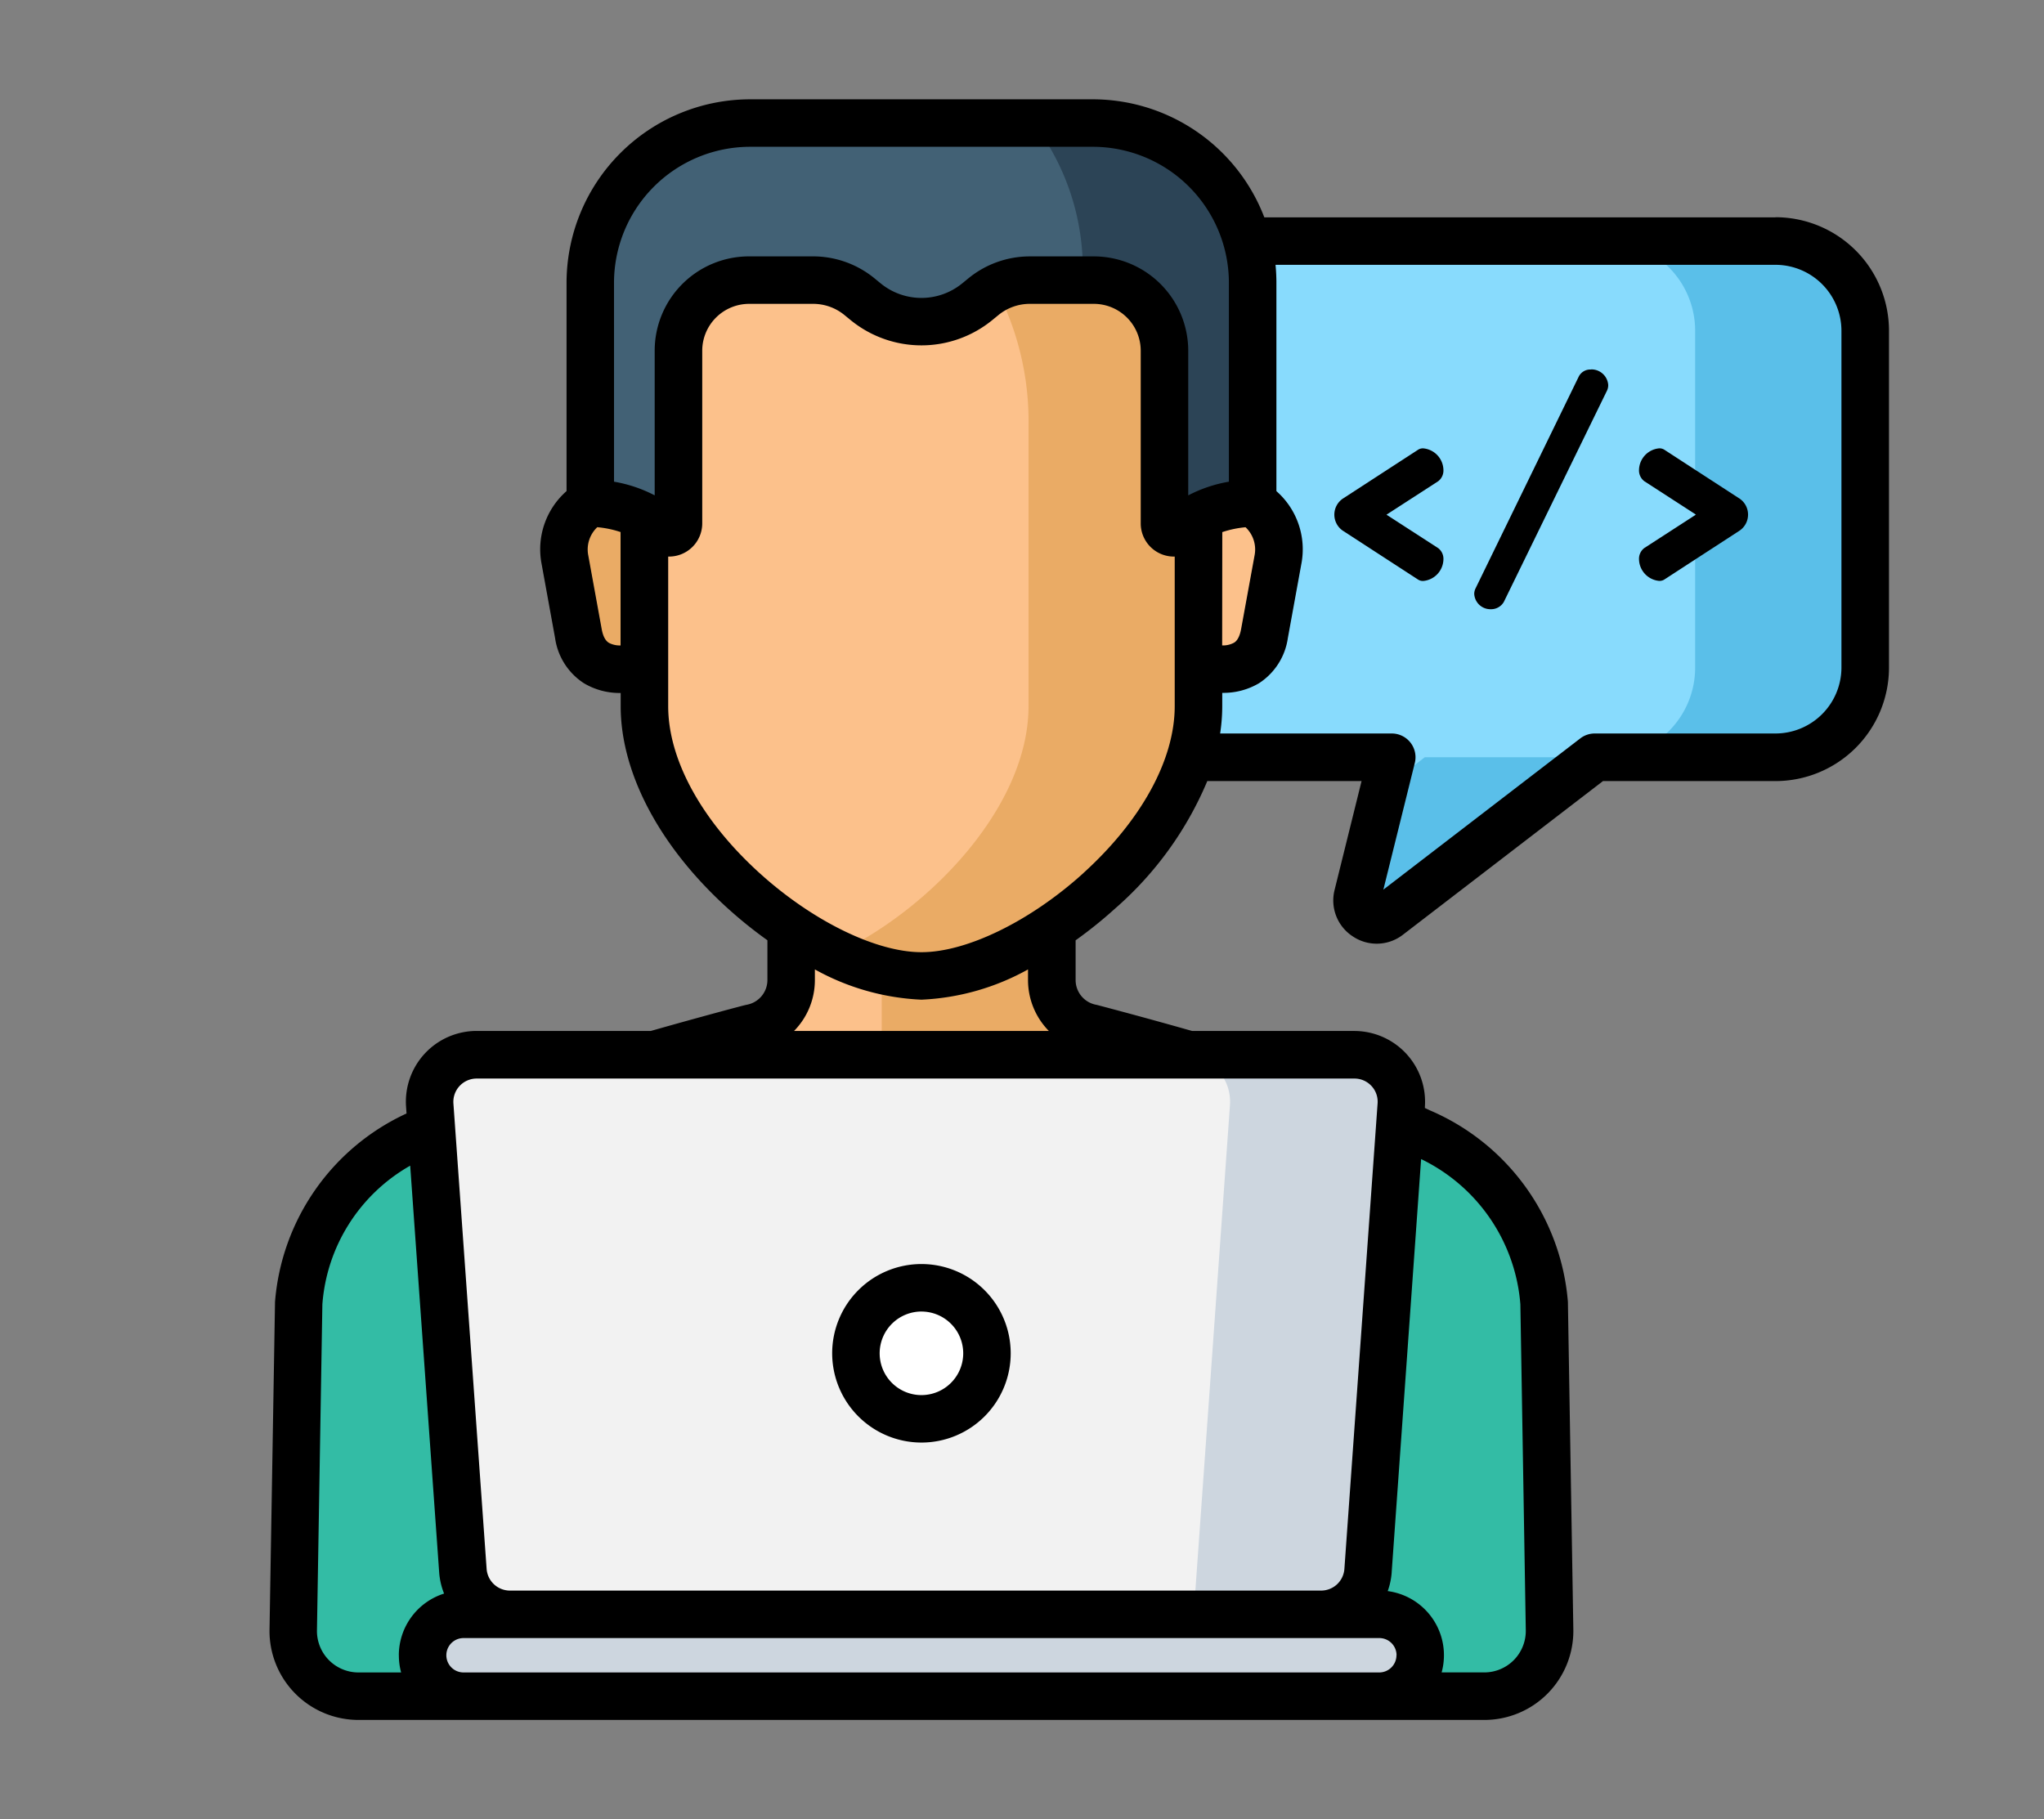 <svg xmlns="http://www.w3.org/2000/svg" xmlns:xlink="http://www.w3.org/1999/xlink" width="91" height="81" viewBox="0 0 91 81"><rect x="0" y="0" width="91" height="81" fill="#808080" stroke="none"/><defs><clipPath id="a"><rect width="91" height="81" transform="translate(-3551 -6996)" fill="#fff" stroke="#707070" stroke-width="1"/></clipPath></defs><g transform="translate(3551 6996)" clip-path="url(#a)"><g transform="translate(-3539.001 -6991.578)"><path d="M289.765,44.789H263.251a3.994,3.994,0,0,0-3.993,3.993v15a3.994,3.994,0,0,0,3.993,3.993h9.432l-1.524,6.153a.873.873,0,0,0,1.379.9l9.184-7.055h8.045a3.993,3.993,0,0,0,3.993-3.993v-15a3.994,3.994,0,0,0-3.994-3.993Zm0,0" transform="translate(-222.719 -38.477)" fill="#88dbfd"/><path d="M344.714,209.276l-1.179,4.759a.873.873,0,0,0,1.379.9l9.184-7.055h-7.57Zm0,0" transform="translate(-295.096 -178.585)" fill="#5abfe9"/><path d="M429.589,44.789h-7.57a3.993,3.993,0,0,1,3.993,3.993v15a3.993,3.993,0,0,1-3.993,3.993h7.57a3.993,3.993,0,0,0,3.993-3.993v-15A3.993,3.993,0,0,0,429.589,44.789Zm0,0" transform="translate(-362.542 -38.477)" fill="#5abfe9"/><path d="M63.194,255.467a9.074,9.074,0,0,0-5.552-7.65c-3.919-1.835-14.592-4.611-14.592-4.611a2.177,2.177,0,0,1-1.78-2.14v-6.1h-11.6v6.1a2.177,2.177,0,0,1-1.779,2.14s-10.673,2.776-14.592,4.611a9.074,9.074,0,0,0-5.552,7.65L7.5,270.012a2.9,2.9,0,0,0,2.9,2.939H60.531a2.9,2.9,0,0,0,2.9-2.939Zm0,0" transform="translate(-6.444 -201.85)" fill="#fcc18b"/><path d="M222.884,255.467a9.074,9.074,0,0,0-5.552-7.65c-3.919-1.835-14.592-4.611-14.592-4.611a2.177,2.177,0,0,1-1.78-2.14v-6.1h-7.57v9.76a2.176,2.176,0,0,0,1.779,2.14s10.673,2.777,14.592,4.612a9.073,9.073,0,0,1,5.552,7.649l.229,13.825h4.678a2.9,2.9,0,0,0,2.9-2.939Zm0,0" transform="translate(-166.135 -201.85)" fill="#eaab65"/><path d="M96.917,125.367H95.394a2.353,2.353,0,0,0-2.319,2.834l.6,3.294c.464,2.441,3.247,1.326,3.247,1.326Zm0,0" transform="translate(-79.921 -107.699)" fill="#eaab65"/><path d="M291.269,125.367h1.523a2.353,2.353,0,0,1,2.319,2.834l-.6,3.294c-.464,2.441-3.247,1.326-3.247,1.326Zm0,0" transform="translate(-250.216 -107.699)" fill="#fcc18b"/><path d="M139.176,15.369a12,12,0,0,0-16.886,0,12.772,12.772,0,0,0-3.895,9.385l0,12.483c0,5.9,7.67,12.013,12.335,12.013s12.335-6.111,12.335-12.013l0-12.483a12.775,12.775,0,0,0-3.9-9.385Zm0,0" transform="translate(-101.708 -10.218)" fill="#fcc18b"/><path d="M191.31,15.369a12.46,12.46,0,0,0-8.443-3.474,12.118,12.118,0,0,0-3.785.643,13.115,13.115,0,0,1,4.658,2.831,12.772,12.772,0,0,1,3.895,9.385l0,12.483c0,4.465-4.391,9.05-8.549,11.017a9.176,9.176,0,0,0,3.785,1c4.664,0,12.335-6.111,12.335-12.013l0-12.483a12.772,12.772,0,0,0-3.895-9.385Zm0,0" transform="translate(-153.843 -10.218)" fill="#eaab65"/><path d="M123.7,7.5H108.433a7.111,7.111,0,0,0-7.112,7.112v9.813a4.909,4.909,0,0,1,3.217,1.2.416.416,0,0,0,.707-.3V17.636a3.143,3.143,0,0,1,3.143-3.143h2.857a3.244,3.244,0,0,1,2.055.733l.28.229a3.926,3.926,0,0,0,4.969,0l.28-.229a3.244,3.244,0,0,1,2.055-.733h2.856a3.144,3.144,0,0,1,3.144,3.143v7.691a.417.417,0,0,0,.707.3,4.907,4.907,0,0,1,3.217-1.2V14.612A7.112,7.112,0,0,0,123.7,7.5Zm0,0" transform="translate(-87.041 -6.443)" fill="#426175"/><path d="M244,7.5h-2.64a10.727,10.727,0,0,1,2.183,6.993h.5a3.143,3.143,0,0,1,3.143,3.143v7.691a.417.417,0,0,0,.707.3,4.908,4.908,0,0,1,3.217-1.2V14.612A7.112,7.112,0,0,0,244,7.5Zm0,0" transform="translate(-207.347 -6.443)" fill="#2c4456"/><path d="M57.642,305.271a86.294,86.294,0,0,0-10.269-3.427l-.74.281a31.523,31.523,0,0,1-22.329,0l-.74-.281A86.3,86.3,0,0,0,13.3,305.271a9.074,9.074,0,0,0-5.552,7.65L7.5,327.466a2.9,2.9,0,0,0,2.9,2.939H60.531a2.9,2.9,0,0,0,2.9-2.939l-.241-14.545a9.074,9.074,0,0,0-5.552-7.65Zm0,0" transform="translate(-6.444 -259.304)" fill="#33bca5"/><path d="M90.259,326.76H54.138a2.094,2.094,0,0,1-2.089-1.945l-1.477-20.727a2.094,2.094,0,0,1,2.089-2.243H91.737a2.094,2.094,0,0,1,2.089,2.243l-1.478,20.727a2.094,2.094,0,0,1-2.089,1.945Zm0,0" transform="translate(-43.439 -259.305)" fill="#f2f2f2"/><path d="M296.211,301.844h-7.626a2.094,2.094,0,0,1,2.089,2.243l-1.616,22.672h5.675a2.093,2.093,0,0,0,2.089-1.945l1.478-20.727a2.094,2.094,0,0,0-2.089-2.243Zm0,0" transform="translate(-247.914 -259.305)" fill="#cdd6df"/><path d="M90.95,482.282H50.177a1.822,1.822,0,0,1,0-3.645H90.95a1.822,1.822,0,0,1,0,3.645Zm0,0" transform="translate(-41.539 -411.182)" fill="#cdd6df"/><path d="M191.076,378.393a2.917,2.917,0,1,1-2.917-2.917A2.917,2.917,0,0,1,191.076,378.393Zm0,0" transform="translate(-159.135 -322.56)" fill="#fff"/><path d="M341.235,111.234a.987.987,0,0,0-.888-.953.392.392,0,0,0-.248.066l-3.316,2.154a.863.863,0,0,0,0,1.462l3.316,2.154a.392.392,0,0,0,.248.066.987.987,0,0,0,.888-.953.6.6,0,0,0-.235-.509l-2.3-1.488,2.3-1.488a.6.6,0,0,0,.235-.509Zm0,0" transform="translate(-288.972 -94.739)"/><path d="M385.755,85.367a.574.574,0,0,0-.548.326L380.624,95.1a.586.586,0,0,0-.065.248.722.722,0,0,0,.732.691.655.655,0,0,0,.587-.326l4.595-9.412a.566.566,0,0,0,.052-.248.748.748,0,0,0-.77-.691Zm0,0" transform="translate(-326.925 -73.336)"/><path d="M437.068,112.5l-3.315-2.154a.4.4,0,0,0-.248-.066.987.987,0,0,0-.887.953.6.6,0,0,0,.235.509l2.3,1.488-2.3,1.488a.6.6,0,0,0-.235.509.987.987,0,0,0,.887.953.4.4,0,0,0,.248-.065l3.315-2.154a.863.863,0,0,0,0-1.462Zm0,0" transform="translate(-371.647 -94.739)"/><path d="M67.047,5.255H44.289A8.183,8.183,0,0,0,36.656,0H21.392a8.178,8.178,0,0,0-8.168,8.168v9.276a3.447,3.447,0,0,0-1.11,3.247l.6,3.3A2.875,2.875,0,0,0,14,26a3.107,3.107,0,0,0,1.634.433v.587c0,2.977,1.737,6.258,4.765,9a19.455,19.455,0,0,0,1.768,1.423v1.77a1.12,1.12,0,0,1-.916,1.1l-.073.016c-.018,0-1.833.478-4.2,1.151H9.222a3.151,3.151,0,0,0-3.143,3.375l.021.3a10.119,10.119,0,0,0-5.856,8.4l0,.045L0,68.148a3.96,3.96,0,0,0,3.96,4.009H54.087a3.961,3.961,0,0,0,3.96-4.013L57.806,53.6c0-.015,0-.03,0-.045a10.171,10.171,0,0,0-6.159-8.545l-.209-.1,0-.056A3.151,3.151,0,0,0,48.3,41.482H41.076c-2.372-.673-4.187-1.146-4.2-1.15s-.048-.012-.073-.017a1.12,1.12,0,0,1-.915-1.1v-1.77a19.559,19.559,0,0,0,1.768-1.424,15.441,15.441,0,0,0,4.095-5.667h6.868l-1.2,4.842a1.908,1.908,0,0,0,.816,2.079,1.907,1.907,0,0,0,2.232-.084l8.9-6.836h7.685A5.056,5.056,0,0,0,72.1,25.3v-15a5.056,5.056,0,0,0-5.05-5.05ZM42.418,19.27a4.56,4.56,0,0,1,1.036-.217,1.363,1.363,0,0,1,.4,1.26l-.6,3.285c-.087.459-.263.568-.321.6a1.031,1.031,0,0,1-.521.117ZM15.337,8.169a6.062,6.062,0,0,1,6.055-6.055H36.657a6.062,6.062,0,0,1,6.055,6.055v8.856a6.152,6.152,0,0,0-1.81.609v-6.44a4.205,4.205,0,0,0-4.2-4.2H33.844a4.318,4.318,0,0,0-2.724.972l-.28.229a2.869,2.869,0,0,1-3.632,0l-.28-.23A4.317,4.317,0,0,0,24.2,6.993H21.348a4.2,4.2,0,0,0-4.2,4.2v6.44a6.149,6.149,0,0,0-1.81-.608ZM15.111,24.2c-.058-.036-.234-.145-.319-.595l-.6-3.294a1.366,1.366,0,0,1,.4-1.26,4.562,4.562,0,0,1,1.037.216v5.049a1.034,1.034,0,0,1-.521-.117ZM5.759,69.277a2.879,2.879,0,0,0,.1.766h-1.9a1.847,1.847,0,0,1-1.847-1.865l.241-14.522a7.759,7.759,0,0,1,3.91-6.177l1.29,18.106a3.125,3.125,0,0,0,.219.946,2.884,2.884,0,0,0-2.015,2.747Zm44.2-3.692,1.311-18.4a7.87,7.87,0,0,1,4.419,6.469l.241,14.518a1.847,1.847,0,0,1-1.847,1.869h-1.9a2.88,2.88,0,0,0-2.4-3.62,3.111,3.111,0,0,0,.177-.838Zm.213,3.692a.767.767,0,0,1-.765.766H8.638a.765.765,0,0,1,0-1.531H49.411A.766.766,0,0,1,50.176,69.277ZM49.057,43.927a1.026,1.026,0,0,1,.275.781L47.854,65.435a1.04,1.04,0,0,1-1.034.963H10.7a1.041,1.041,0,0,1-1.034-.963L8.187,44.707A1.037,1.037,0,0,1,9.221,43.6H48.3a1.028,1.028,0,0,1,.759.33ZM34.7,41.482H23.351a3.23,3.23,0,0,0,.929-2.268v-.473a10.714,10.714,0,0,0,4.744,1.347,10.718,10.718,0,0,0,4.745-1.347v.473a3.23,3.23,0,0,0,.929,2.268Zm1.533-7.028c-2.36,2.138-5.189,3.52-7.207,3.52s-4.846-1.382-7.206-3.52c-2.587-2.344-4.071-5.054-4.071-7.436l0-6.659h.041a1.478,1.478,0,0,0,1.475-1.476V11.193a2.089,2.089,0,0,1,2.086-2.086H24.2A2.195,2.195,0,0,1,25.59,9.6l.281.23a4.983,4.983,0,0,0,6.307,0l.28-.229a2.2,2.2,0,0,1,1.386-.494H36.7a2.089,2.089,0,0,1,2.087,2.086v7.691A1.477,1.477,0,0,0,40.3,20.359l0,6.66c0,2.382-1.484,5.092-4.071,7.436ZM69.983,25.3a2.94,2.94,0,0,1-2.936,2.936H59a1.055,1.055,0,0,0-.644.219l-8.767,6.734,1.4-5.642a1.057,1.057,0,0,0-1.026-1.311H42.322a8.168,8.168,0,0,0,.094-1.222v-.587A3.107,3.107,0,0,0,44.05,26a2.879,2.879,0,0,0,1.287-2.014l.6-3.294a3.446,3.446,0,0,0-1.11-3.247V8.169c0-.269-.013-.536-.039-.8H67.047a2.94,2.94,0,0,1,2.936,2.936Zm0,0"/><path d="M181.716,375.924a3.974,3.974,0,1,0-3.974-3.974A3.978,3.978,0,0,0,181.716,375.924Zm0-5.833a1.86,1.86,0,1,1-1.86,1.86A1.862,1.862,0,0,1,181.716,370.09Zm0,0" transform="translate(-152.692 -316.117)"/></g></g></svg>